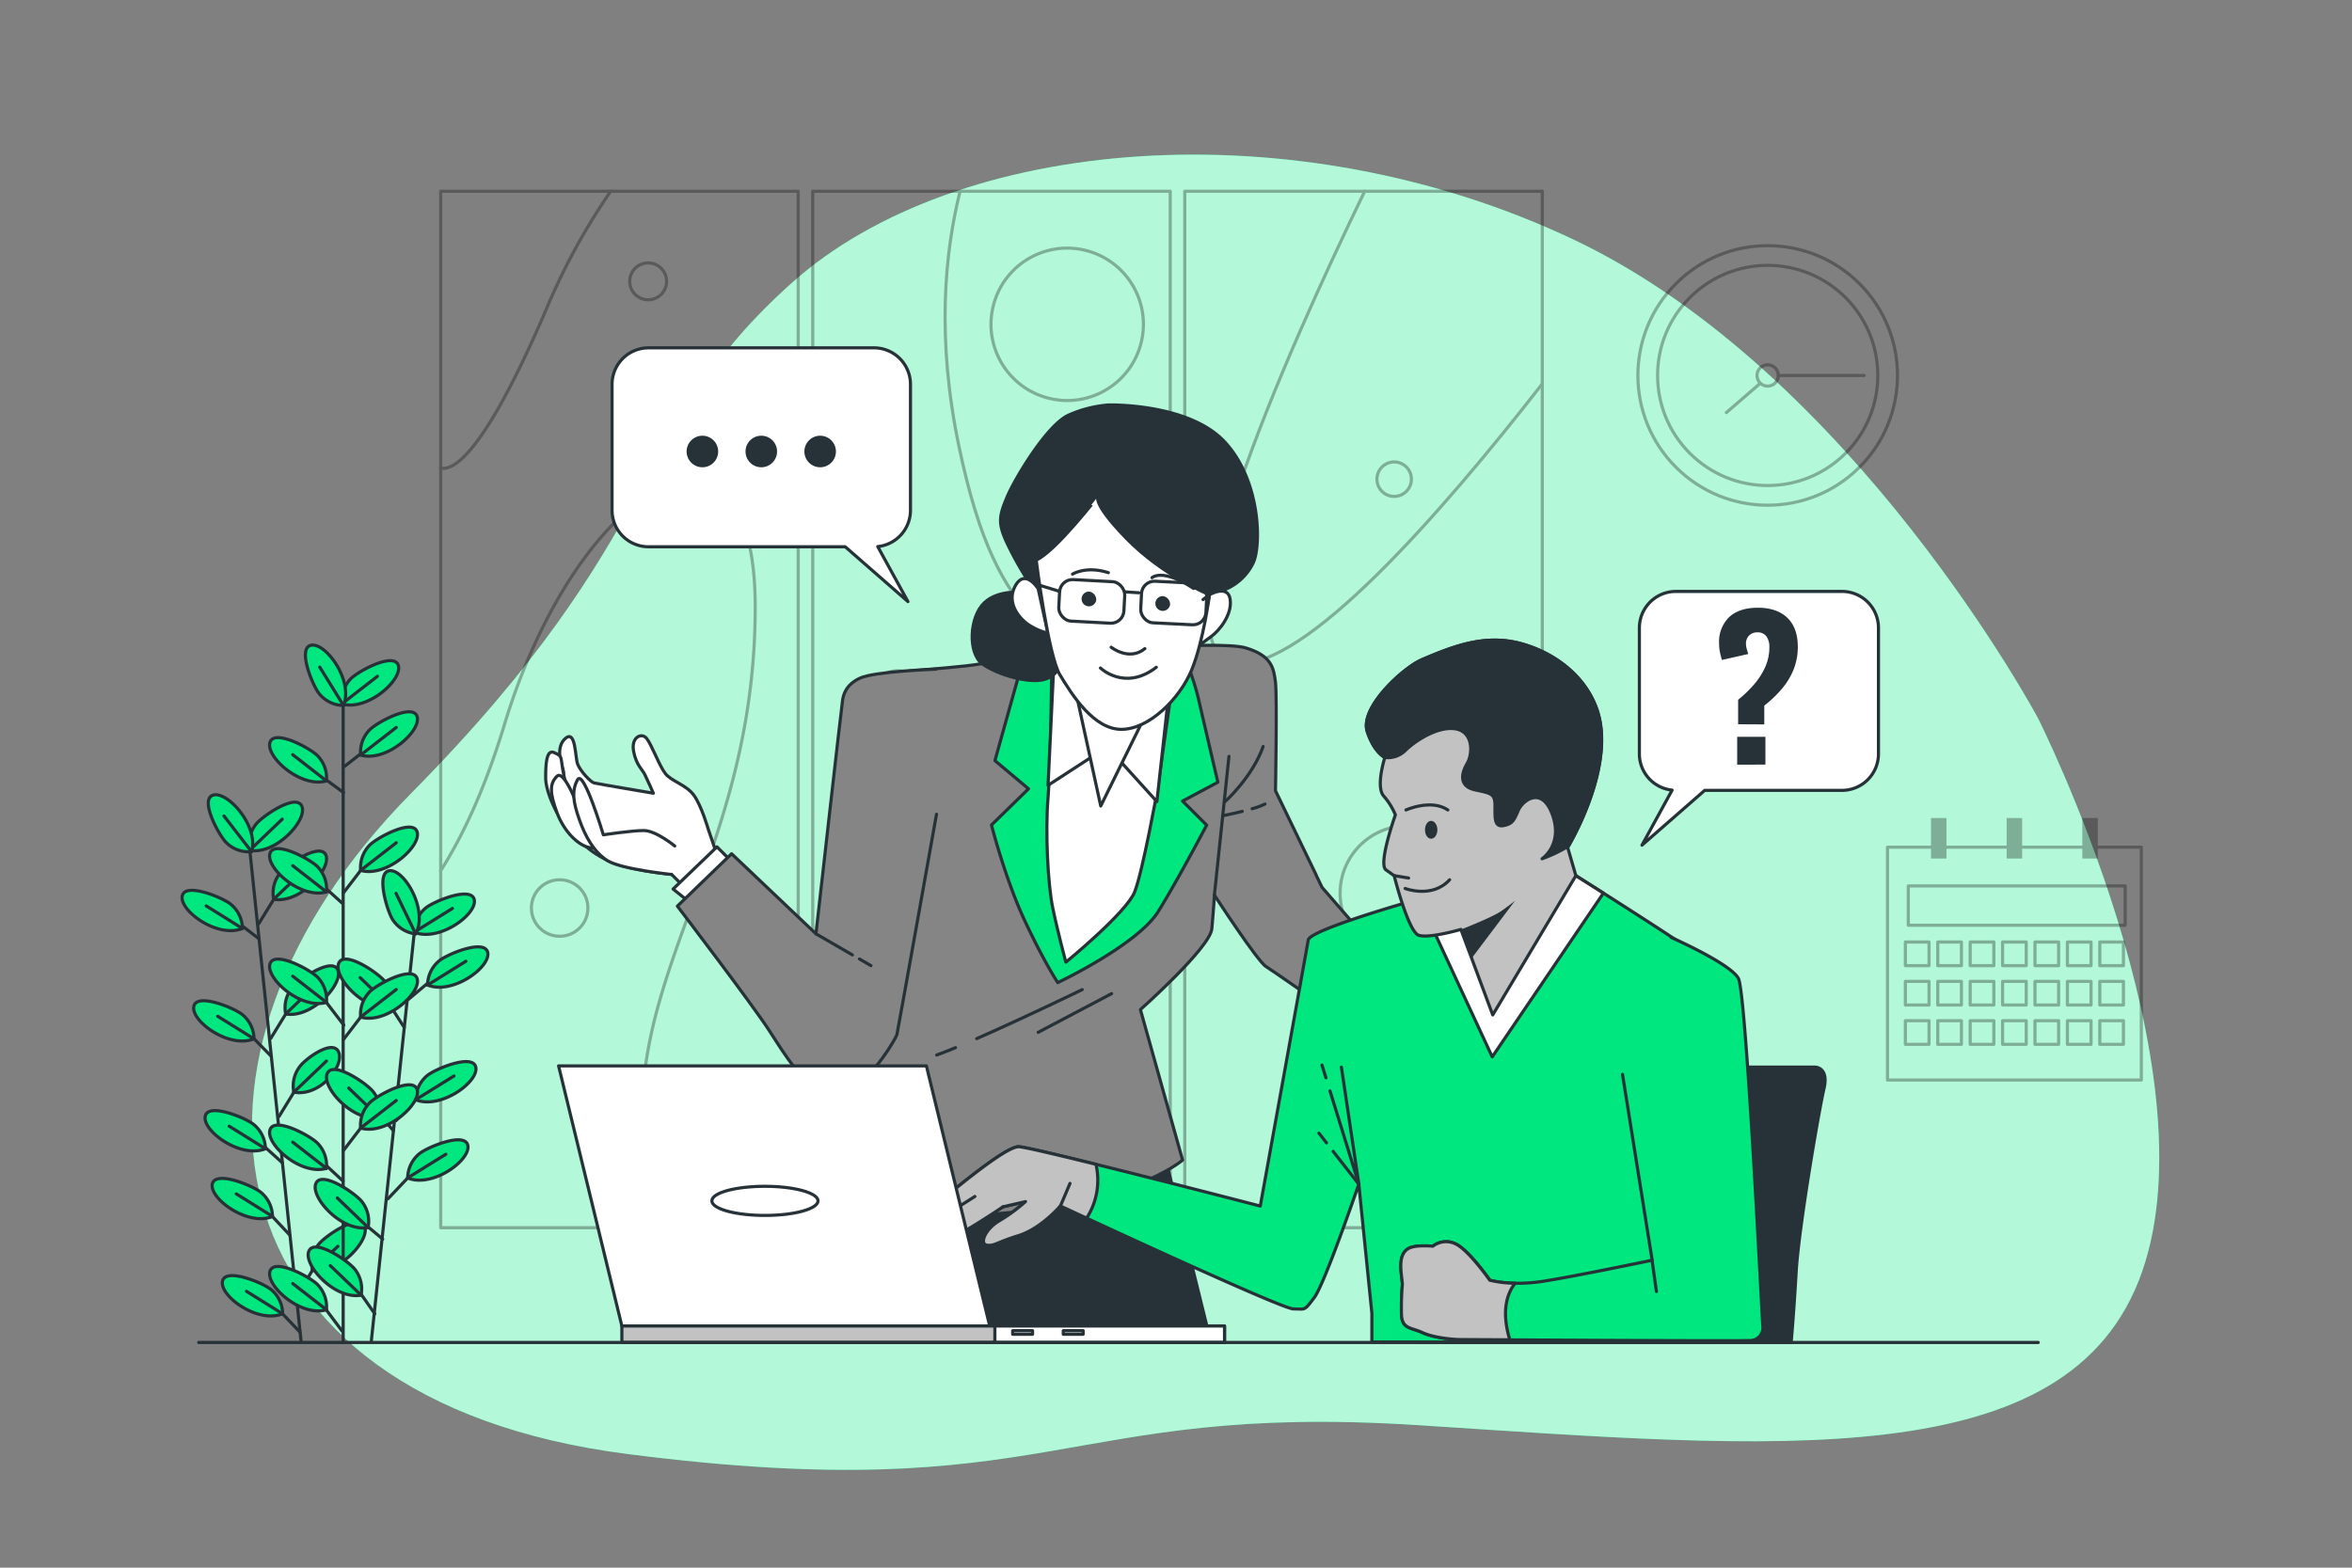 <svg xmlns="http://www.w3.org/2000/svg" viewBox="0 0 750 500"><rect x="0" y="0" width="750" height="500" fill="#808080" stroke="none"/><g id="freepik--background-simple--inject-54"><path d="M649.92,229.15S591,118.75,501.81,76.43,304.93,43.32,252.49,90.23s-38.64,79.12-121.43,162.84-67.16,193.19,69,210.67,138-16.56,252.08-9.2S660,471.1,683,405.78,649.92,229.15,649.92,229.15Z" style="fill:#00E77F"></path><path d="M649.92,229.15S591,118.75,501.81,76.43,304.93,43.32,252.49,90.23s-38.64,79.12-121.43,162.84-67.16,193.19,69,210.67,138-16.56,252.08-9.2S660,471.1,683,405.78,649.92,229.15,649.92,229.15Z" style="fill:#fff;opacity:0.7"></path></g><g id="freepik--Calendar--inject-54"><g style="opacity:0.3"><rect x="601.88" y="270.2" width="80.94" height="74.26" style="fill:none;stroke:#000;stroke-linecap:round;stroke-linejoin:round"></rect><rect x="607.58" y="300.45" width="7.54" height="7.54" style="fill:none;stroke:#000;stroke-linecap:round;stroke-linejoin:round"></rect><rect x="617.91" y="300.45" width="7.54" height="7.54" style="fill:none;stroke:#000;stroke-linecap:round;stroke-linejoin:round"></rect><rect x="628.25" y="300.45" width="7.54" height="7.54" style="fill:none;stroke:#000;stroke-linecap:round;stroke-linejoin:round"></rect><rect x="638.58" y="300.45" width="7.54" height="7.54" style="fill:none;stroke:#000;stroke-linecap:round;stroke-linejoin:round"></rect><rect x="648.91" y="300.45" width="7.54" height="7.54" style="fill:none;stroke:#000;stroke-linecap:round;stroke-linejoin:round"></rect><rect x="659.25" y="300.45" width="7.54" height="7.54" style="fill:none;stroke:#000;stroke-linecap:round;stroke-linejoin:round"></rect><rect x="669.58" y="300.45" width="7.54" height="7.54" style="fill:none;stroke:#000;stroke-linecap:round;stroke-linejoin:round"></rect><rect x="607.58" y="313" width="7.54" height="7.54" style="fill:none;stroke:#000;stroke-linecap:round;stroke-linejoin:round"></rect><rect x="617.91" y="313" width="7.54" height="7.54" style="fill:none;stroke:#000;stroke-linecap:round;stroke-linejoin:round"></rect><rect x="628.25" y="313" width="7.54" height="7.54" style="fill:none;stroke:#000;stroke-linecap:round;stroke-linejoin:round"></rect><rect x="638.58" y="313" width="7.54" height="7.54" style="fill:none;stroke:#000;stroke-linecap:round;stroke-linejoin:round"></rect><rect x="648.91" y="313" width="7.54" height="7.54" style="fill:none;stroke:#000;stroke-linecap:round;stroke-linejoin:round"></rect><rect x="659.25" y="313" width="7.54" height="7.54" style="fill:none;stroke:#000;stroke-linecap:round;stroke-linejoin:round"></rect><rect x="669.58" y="313" width="7.54" height="7.54" style="fill:none;stroke:#000;stroke-linecap:round;stroke-linejoin:round"></rect><rect x="607.58" y="325.54" width="7.54" height="7.54" style="fill:none;stroke:#000;stroke-linecap:round;stroke-linejoin:round"></rect><rect x="617.91" y="325.54" width="7.54" height="7.54" style="fill:none;stroke:#000;stroke-linecap:round;stroke-linejoin:round"></rect><rect x="628.25" y="325.54" width="7.54" height="7.54" style="fill:none;stroke:#000;stroke-linecap:round;stroke-linejoin:round"></rect><rect x="638.58" y="325.54" width="7.54" height="7.54" style="fill:none;stroke:#000;stroke-linecap:round;stroke-linejoin:round"></rect><rect x="648.91" y="325.54" width="7.54" height="7.54" style="fill:none;stroke:#000;stroke-linecap:round;stroke-linejoin:round"></rect><rect x="659.25" y="325.54" width="7.54" height="7.54" style="fill:none;stroke:#000;stroke-linecap:round;stroke-linejoin:round"></rect><rect x="669.58" y="325.54" width="7.54" height="7.54" style="fill:none;stroke:#000;stroke-linecap:round;stroke-linejoin:round"></rect><rect x="615.75" y="260.9" width="4.94" height="12.92"></rect><rect x="639.88" y="260.9" width="4.94" height="12.92"></rect><rect x="664.01" y="260.9" width="4.94" height="12.92"></rect><rect x="608.51" y="282.56" width="69.16" height="12.54" style="fill:none;stroke:#000;stroke-linecap:round;stroke-linejoin:round"></rect></g></g><g id="freepik--Clock--inject-54"><g style="opacity:0.3"><circle cx="563.68" cy="119.75" r="41.39" transform="translate(80.42 433.65) rotate(-45)" style="fill:none;stroke:#000;stroke-linecap:round;stroke-linejoin:round"></circle><circle cx="563.68" cy="119.75" r="35.11" transform="translate(80.42 433.65) rotate(-45)" style="fill:none;stroke:#000;stroke-linecap:round;stroke-linejoin:round"></circle><path d="M567.06,119.75a3.39,3.39,0,1,1-3.38-3.39A3.38,3.38,0,0,1,567.06,119.75Z" style="fill:none;stroke:#000;stroke-linecap:round;stroke-linejoin:round"></path><line x1="561.13" y1="122.4" x2="550.5" y2="131.59" style="fill:none;stroke:#000;stroke-linecap:round;stroke-linejoin:round"></line><line x1="567.06" y1="119.75" x2="594.44" y2="119.75" style="fill:none;stroke:#000;stroke-linecap:round;stroke-linejoin:round"></line></g></g><g id="freepik--Picture--inject-54"><g style="opacity:0.3"><path d="M254.53,391.57h-114V61h114ZM373.16,61h-114V391.57h114ZM491.8,61h-114V391.57H491.8Z" style="fill:none;stroke:#000;stroke-linecap:round;stroke-linejoin:round"></path><path d="M140.49,149.27c4,1,13.81-4.22,33.66-50.53A207.85,207.85,0,0,1,194.73,61" style="fill:none;stroke:#000;stroke-linecap:round;stroke-linejoin:round"></path><path d="M377.76,247.76c6.73,8.52,14.08,18.74,22.14,31.27a506.26,506.26,0,0,1,54.24,112.54" style="fill:none;stroke:#000;stroke-linecap:round;stroke-linejoin:round"></path><path d="M306.15,61c-4.93,19.68-7.55,47.21-.31,81.6,12.91,61.37,30.09,54.59,67.33,99.46" style="fill:none;stroke:#000;stroke-linecap:round;stroke-linejoin:round"></path><path d="M140.48,277.79c7-11,14.1-26,20.34-46.58,23.51-77.6,80-109.74,80-37.62s-35.13,110.08-36.06,159.9a105.12,105.12,0,0,0,5.94,38.08" style="fill:none;stroke:#000;stroke-linecap:round;stroke-linejoin:round"></path><path d="M325.3,391.57c-11.72-53.28-14.52-109.75.92-114.9,16.13-5.37,31.89,68.18,40.2,114.9" style="fill:none;stroke:#000;stroke-linecap:round;stroke-linejoin:round"></path><path d="M435.17,61c-25.62,52.88-67.92,148.31-40.76,150.58,21.64,1.8,64.55-47,97.39-89.16" style="fill:none;stroke:#000;stroke-linecap:round;stroke-linejoin:round"></path><circle cx="340.32" cy="103.44" r="24.3" transform="translate(162.21 411.33) rotate(-76.86)" style="fill:none;stroke:#000;stroke-linecap:round;stroke-linejoin:round"></circle><path d="M450.06,152.82a5.49,5.49,0,1,1-5.49-5.48A5.49,5.49,0,0,1,450.06,152.82Z" style="fill:none;stroke:#000;stroke-linecap:round;stroke-linejoin:round"></path><circle cx="178.46" cy="289.6" r="9.01" style="fill:none;stroke:#000;stroke-linecap:round;stroke-linejoin:round"></circle><circle cx="206.68" cy="89.73" r="5.88" style="fill:none;stroke:#000;stroke-linecap:round;stroke-linejoin:round"></circle><circle cx="286.24" cy="223.37" r="9.41" transform="translate(-63.92 127.38) rotate(-22.64)" style="fill:none;stroke:#000;stroke-linecap:round;stroke-linejoin:round"></circle><circle cx="448.89" cy="284.9" r="21.56" style="fill:none;stroke:#000;stroke-linecap:round;stroke-linejoin:round"></circle></g></g><g id="freepik--speech-bubble-2--inject-54"><path d="M534.4,188.63h52.94A11.64,11.64,0,0,1,599,200.27v40.17a11.64,11.64,0,0,1-11.64,11.64H543.59l-20,17.48L533.2,252a11.63,11.63,0,0,1-10.44-11.57V200.27A11.64,11.64,0,0,1,534.4,188.63Z" style="fill:#fff;stroke:#263238;stroke-linecap:round;stroke-linejoin:round"></path><path d="M554.25,231v-7.82a37.29,37.29,0,0,0,5.07-4.88,22.56,22.56,0,0,0,3.58-5.59,15.34,15.34,0,0,0,1.31-6.26,5.66,5.66,0,0,0-1-3.57,3.39,3.39,0,0,0-2.84-1.19,3.53,3.53,0,0,0-2.62,1,3.58,3.58,0,0,0-1,2.63A6.25,6.25,0,0,0,557,207c.15.49.3,1,.46,1.59l-8.36,1.89a22.1,22.1,0,0,1-.68-2.66,14.67,14.67,0,0,1-.24-2.65,10.92,10.92,0,0,1,3.21-8.34q3.2-3,9.19-3t9.4,3.24q3.3,3.22,3.3,9.22a19.48,19.48,0,0,1-1.28,7.08,22.35,22.35,0,0,1-3.7,6.2,36.84,36.84,0,0,1-5.71,5.47v6Zm-.3,12.89V235h9v8.86Z" style="fill:#263238"></path></g><g id="freepik--speech-bubble-1--inject-54"><path d="M278.7,110.94H206.81a11.64,11.64,0,0,0-11.64,11.64v40.17a11.64,11.64,0,0,0,11.64,11.64h62.71l20,17.48-9.63-17.54a11.65,11.65,0,0,0,10.44-11.58V122.58A11.64,11.64,0,0,0,278.7,110.94Z" style="fill:#fff;stroke:#263238;stroke-linecap:round;stroke-linejoin:round"></path><path d="M228.51,144a4.53,4.53,0,1,0-4.53,4.53A4.53,4.53,0,0,0,228.51,144Z" style="fill:#263238;stroke:#263238;stroke-linecap:round;stroke-linejoin:round"></path><path d="M247.29,144a4.53,4.53,0,1,0-4.53,4.53A4.53,4.53,0,0,0,247.29,144Z" style="fill:#263238;stroke:#263238;stroke-linecap:round;stroke-linejoin:round"></path><path d="M266.06,144a4.53,4.53,0,1,0-4.53,4.53A4.53,4.53,0,0,0,266.06,144Z" style="fill:#263238;stroke:#263238;stroke-linecap:round;stroke-linejoin:round"></path></g><g id="freepik--Plant--inject-54"><line x1="79.77" y1="272.26" x2="96" y2="427.76" style="fill:none;stroke:#263238;stroke-linecap:round;stroke-linejoin:round"></line><line x1="95.67" y1="424.89" x2="87.41" y2="416.2" style="fill:none;stroke:#263238;stroke-linecap:round;stroke-linejoin:round"></line><path d="M90.13,419a10.15,10.15,0,0,0-3.57-7.61c-2.3-2.06-14.43-7.16-15.58-2.89C69.73,413.18,82.14,422.31,90.13,419Z" style="fill:#00E77F;stroke:#263238;stroke-linecap:round;stroke-linejoin:round"></path><line x1="90.13" y1="419.04" x2="78.59" y2="411.85" style="fill:none;stroke:#263238;stroke-linecap:round;stroke-linejoin:round"></line><line x1="90.06" y1="370.88" x2="81.91" y2="363.54" style="fill:none;stroke:#263238;stroke-linecap:round;stroke-linejoin:round"></line><path d="M84.64,366.39a10.19,10.19,0,0,0-3.58-7.62c-2.3-2.06-14.43-7.16-15.58-2.89C64.23,360.53,76.64,369.65,84.64,366.39Z" style="fill:#00E77F;stroke:#263238;stroke-linecap:round;stroke-linejoin:round"></path><line x1="84.64" y1="366.39" x2="73.09" y2="359.19" style="fill:none;stroke:#263238;stroke-linecap:round;stroke-linejoin:round"></line><line x1="92.33" y1="393.83" x2="84.16" y2="385.12" style="fill:none;stroke:#263238;stroke-linecap:round;stroke-linejoin:round"></line><path d="M86.89,388a10.15,10.15,0,0,0-3.57-7.61c-2.31-2.06-14.43-7.16-15.58-2.89C66.48,382.11,78.9,391.23,86.89,388Z" style="fill:#00E77F;stroke:#263238;stroke-linecap:round;stroke-linejoin:round"></path><line x1="86.89" y1="387.96" x2="75.34" y2="380.77" style="fill:none;stroke:#263238;stroke-linecap:round;stroke-linejoin:round"></line><line x1="86.43" y1="336.83" x2="78.25" y2="328.49" style="fill:none;stroke:#263238;stroke-linecap:round;stroke-linejoin:round"></line><path d="M81,331.33a10.15,10.15,0,0,0-3.57-7.61c-2.31-2.06-14.43-7.16-15.59-2.89C60.57,325.48,73,334.6,81,331.33Z" style="fill:#00E77F;stroke:#263238;stroke-linecap:round;stroke-linejoin:round"></path><line x1="80.98" y1="331.33" x2="69.43" y2="324.14" style="fill:none;stroke:#263238;stroke-linecap:round;stroke-linejoin:round"></line><line x1="82.49" y1="299.34" x2="74.58" y2="293.29" style="fill:none;stroke:#263238;stroke-linecap:round;stroke-linejoin:round"></line><path d="M77.3,296.13a10.16,10.16,0,0,0-3.57-7.62c-2.3-2.06-14.43-7.16-15.58-2.89C56.9,290.27,69.31,299.39,77.3,296.13Z" style="fill:#00E77F;stroke:#263238;stroke-linecap:round;stroke-linejoin:round"></path><line x1="77.3" y1="296.13" x2="65.76" y2="288.93" style="fill:none;stroke:#263238;stroke-linecap:round;stroke-linejoin:round"></line><line x1="94.87" y1="412.91" x2="101.7" y2="401.78" style="fill:none;stroke:#263238;stroke-linecap:round;stroke-linejoin:round"></line><path d="M99.62,405.13a10.16,10.16,0,0,1,1.92-8.19c1.83-2.49,12.64-10,14.65-6C118.37,395.18,108.11,406.67,99.62,405.13Z" style="fill:#00E77F;stroke:#263238;stroke-linecap:round;stroke-linejoin:round"></path><line x1="99.62" y1="405.13" x2="107.74" y2="397.51" style="fill:none;stroke:#263238;stroke-linecap:round;stroke-linejoin:round"></line><line x1="88.95" y1="356.13" x2="95.77" y2="345" style="fill:none;stroke:#263238;stroke-linecap:round;stroke-linejoin:round"></line><path d="M93.69,348.34a10.16,10.16,0,0,1,1.92-8.19c1.83-2.48,10.29-8.72,12.3-4.78C110.09,339.66,102.19,349.89,93.69,348.34Z" style="fill:#00E77F;stroke:#263238;stroke-linecap:round;stroke-linejoin:round"></path><line x1="93.69" y1="348.34" x2="104.09" y2="338.41" style="fill:none;stroke:#263238;stroke-linecap:round;stroke-linejoin:round"></line><line x1="86.34" y1="331.18" x2="93.17" y2="320.05" style="fill:none;stroke:#263238;stroke-linecap:round;stroke-linejoin:round"></line><path d="M91.09,323.39A10.16,10.16,0,0,1,93,315.2c1.83-2.49,12.64-10,14.65-6C109.84,313.44,99.58,324.93,91.09,323.39Z" style="fill:#00E77F;stroke:#263238;stroke-linecap:round;stroke-linejoin:round"></path><line x1="91.09" y1="323.39" x2="101.48" y2="313.45" style="fill:none;stroke:#263238;stroke-linecap:round;stroke-linejoin:round"></line><line x1="82.52" y1="294.59" x2="89.35" y2="283.46" style="fill:none;stroke:#263238;stroke-linecap:round;stroke-linejoin:round"></line><path d="M87.27,286.8a10.14,10.14,0,0,1,1.92-8.18c1.83-2.49,12.64-10,14.65-6.05C106,276.86,95.76,288.35,87.27,286.8Z" style="fill:#00E77F;stroke:#263238;stroke-linecap:round;stroke-linejoin:round"></path><line x1="87.27" y1="286.8" x2="97.66" y2="276.87" style="fill:none;stroke:#263238;stroke-linecap:round;stroke-linejoin:round"></line><path d="M79.61,271.2A10.16,10.16,0,0,1,81.53,263c1.83-2.49,12.64-10,14.65-6C98.36,261.26,88.1,272.75,79.61,271.2Z" style="fill:#00E77F;stroke:#263238;stroke-linecap:round;stroke-linejoin:round"></path><line x1="79.61" y1="271.2" x2="90" y2="261.27" style="fill:none;stroke:#263238;stroke-linecap:round;stroke-linejoin:round"></line><path d="M80.21,271.63a10.14,10.14,0,0,1-7.94-2.77c-2.29-2.08-8.61-13.62-4.48-15.2C72.28,251.93,82.63,263.34,80.21,271.63Z" style="fill:#00E77F;stroke:#263238;stroke-linecap:round;stroke-linejoin:round"></path><line x1="80.21" y1="271.63" x2="71.42" y2="260.25" style="fill:none;stroke:#263238;stroke-linecap:round;stroke-linejoin:round"></line><line x1="109.43" y1="221.12" x2="109.43" y2="428.17" style="fill:none;stroke:#263238;stroke-linecap:round;stroke-linejoin:round"></line><line x1="132" y1="298.39" x2="118.43" y2="427.52" style="fill:none;stroke:#263238;stroke-linecap:round;stroke-linejoin:round"></line><line x1="122.03" y1="395.19" x2="115.27" y2="389.55" style="fill:none;stroke:#263238;stroke-linecap:round;stroke-linejoin:round"></line><path d="M117.38,391.5a10.19,10.19,0,0,0-1.93-8.19c-1.83-2.48-12.65-10-14.65-6C98.62,381.57,108.88,393.05,117.38,391.5Z" style="fill:#00E77F;stroke:#263238;stroke-linecap:round;stroke-linejoin:round"></path><line x1="117.38" y1="391.5" x2="107.56" y2="382.08" style="fill:none;stroke:#263238;stroke-linecap:round;stroke-linejoin:round"></line><line x1="119.51" y1="419.04" x2="113.05" y2="409.74" style="fill:none;stroke:#263238;stroke-linecap:round;stroke-linejoin:round"></line><path d="M115.14,413.08a10.19,10.19,0,0,0-1.93-8.19c-1.83-2.48-12.65-10-14.65-6C96.38,403.15,106.64,414.63,115.14,413.08Z" style="fill:#00E77F;stroke:#263238;stroke-linecap:round;stroke-linejoin:round"></path><line x1="115.14" y1="413.08" x2="105.32" y2="403.66" style="fill:none;stroke:#263238;stroke-linecap:round;stroke-linejoin:round"></line><line x1="125.45" y1="360.62" x2="118.93" y2="353.1" style="fill:none;stroke:#263238;stroke-linecap:round;stroke-linejoin:round"></line><path d="M121,356.45a10.19,10.19,0,0,0-1.93-8.19c-1.83-2.49-12.65-10-14.66-6C102.25,346.51,112.52,358,121,356.45Z" style="fill:#00E77F;stroke:#263238;stroke-linecap:round;stroke-linejoin:round"></path><line x1="121.02" y1="356.45" x2="111.2" y2="347.03" style="fill:none;stroke:#263238;stroke-linecap:round;stroke-linejoin:round"></line><line x1="128.88" y1="327.67" x2="122.59" y2="317.9" style="fill:none;stroke:#263238;stroke-linecap:round;stroke-linejoin:round"></line><path d="M124.67,321.24a10.19,10.19,0,0,0-1.93-8.19c-1.83-2.49-12.65-10-14.65-6C105.91,311.3,116.17,322.79,124.67,321.24Z" style="fill:#00E77F;stroke:#263238;stroke-linecap:round;stroke-linejoin:round"></path><line x1="124.67" y1="321.24" x2="114.85" y2="311.82" style="fill:none;stroke:#263238;stroke-linecap:round;stroke-linejoin:round"></line><line x1="123.71" y1="382.35" x2="132.68" y2="372.87" style="fill:none;stroke:#263238;stroke-linecap:round;stroke-linejoin:round"></line><path d="M130,375.71a10.16,10.16,0,0,1,3.57-7.62c2.3-2.06,14.43-7.17,15.58-2.9C150.35,369.84,138,379,130,375.71Z" style="fill:#00E77F;stroke:#263238;stroke-linecap:round;stroke-linejoin:round"></path><line x1="129.95" y1="375.71" x2="142.17" y2="368.13" style="fill:none;stroke:#263238;stroke-linecap:round;stroke-linejoin:round"></line><line x1="126.3" y1="357.4" x2="135.27" y2="347.91" style="fill:none;stroke:#263238;stroke-linecap:round;stroke-linejoin:round"></line><path d="M132.54,350.75a10.15,10.15,0,0,1,3.57-7.61c2.3-2.06,14.43-7.17,15.58-2.9C152.94,344.88,140.54,354,132.54,350.75Z" style="fill:#00E77F;stroke:#263238;stroke-linecap:round;stroke-linejoin:round"></path><line x1="132.54" y1="350.75" x2="144.76" y2="343.17" style="fill:none;stroke:#263238;stroke-linecap:round;stroke-linejoin:round"></line><line x1="129.99" y1="318.94" x2="139.06" y2="311.32" style="fill:none;stroke:#263238;stroke-linecap:round;stroke-linejoin:round"></line><path d="M136.34,314.17a10.16,10.16,0,0,1,3.57-7.62c2.3-2.06,14.42-7.17,15.58-2.9C156.74,308.3,144.33,317.43,136.34,314.17Z" style="fill:#00E77F;stroke:#263238;stroke-linecap:round;stroke-linejoin:round"></path><line x1="136.34" y1="314.17" x2="148.56" y2="306.58" style="fill:#00E77F;stroke:#263238;stroke-linecap:round;stroke-linejoin:round"></line><path d="M132.05,297.32a10.17,10.17,0,0,1,3.57-7.62c2.3-2.06,14.43-7.16,15.58-2.89C152.45,291.45,140.05,300.58,132.05,297.32Z" style="fill:#00E77F;stroke:#263238;stroke-linecap:round;stroke-linejoin:round"></path><line x1="132.05" y1="297.32" x2="144.27" y2="289.74" style="fill:none;stroke:#263238;stroke-linecap:round;stroke-linejoin:round"></line><path d="M132.55,297.86a10.18,10.18,0,0,1-7.2-4.34c-1.8-2.51-5.61-15.1-1.24-15.8C128.86,277,136.63,290.25,132.55,297.86Z" style="fill:#00E77F;stroke:#263238;stroke-linecap:round;stroke-linejoin:round"></path><line x1="132.55" y1="297.86" x2="126.29" y2="284.92" style="fill:none;stroke:#263238;stroke-linecap:round;stroke-linejoin:round"></line><line x1="109.11" y1="424.55" x2="101.68" y2="414.63" style="fill:none;stroke:#263238;stroke-linecap:round;stroke-linejoin:round"></line><path d="M104.1,417.74a10.18,10.18,0,0,0-2.76-7.95c-2.08-2.28-13.61-8.62-15.2-4.49C84.41,409.79,95.81,420.16,104.1,417.74Z" style="fill:#00E77F;stroke:#263238;stroke-linecap:round;stroke-linejoin:round"></path><line x1="104.1" y1="417.74" x2="93.36" y2="409.38" style="fill:none;stroke:#263238;stroke-linecap:round;stroke-linejoin:round"></line><line x1="109.37" y1="376.69" x2="101.68" y2="369.54" style="fill:none;stroke:#263238;stroke-linecap:round;stroke-linejoin:round"></line><path d="M104.1,372.64a10.17,10.17,0,0,0-2.76-7.94c-2.08-2.29-13.61-8.62-15.2-4.49C84.41,364.7,95.81,375.06,104.1,372.64Z" style="fill:#00E77F;stroke:#263238;stroke-linecap:round;stroke-linejoin:round"></path><line x1="104.1" y1="372.64" x2="93.36" y2="364.29" style="fill:none;stroke:#263238;stroke-linecap:round;stroke-linejoin:round"></line><line x1="109.63" y1="326.96" x2="101.68" y2="316.59" style="fill:none;stroke:#263238;stroke-linecap:round;stroke-linejoin:round"></line><path d="M104.1,319.7a10.17,10.17,0,0,0-2.76-7.94c-2.08-2.29-13.61-8.62-15.2-4.49C84.41,311.76,95.81,322.12,104.1,319.7Z" style="fill:#00E77F;stroke:#263238;stroke-linecap:round;stroke-linejoin:round"></path><line x1="104.1" y1="319.7" x2="93.36" y2="311.35" style="fill:none;stroke:#263238;stroke-linecap:round;stroke-linejoin:round"></line><line x1="109.11" y1="288.04" x2="101.68" y2="281.35" style="fill:none;stroke:#263238;stroke-linecap:round;stroke-linejoin:round"></line><path d="M104.1,284.46a10.16,10.16,0,0,0-2.76-7.94c-2.08-2.29-13.61-8.62-15.2-4.49C84.41,276.52,95.81,286.88,104.1,284.46Z" style="fill:#00E77F;stroke:#263238;stroke-linecap:round;stroke-linejoin:round"></path><line x1="104.1" y1="284.46" x2="93.36" y2="276.11" style="fill:none;stroke:#263238;stroke-linecap:round;stroke-linejoin:round"></line><line x1="109.54" y1="252.78" x2="101.83" y2="247.14" style="fill:none;stroke:#263238;stroke-linecap:round;stroke-linejoin:round"></line><path d="M104.1,249.06a10.17,10.17,0,0,0-2.76-7.94c-2.08-2.29-13.61-8.62-15.2-4.49C84.41,241.12,95.81,251.48,104.1,249.06Z" style="fill:#00E77F;stroke:#263238;stroke-linecap:round;stroke-linejoin:round"></path><line x1="104.1" y1="249.06" x2="93.36" y2="240.71" style="fill:none;stroke:#263238;stroke-linecap:round;stroke-linejoin:round"></line><line x1="109.45" y1="367.04" x2="117.39" y2="356.68" style="fill:none;stroke:#263238;stroke-linecap:round;stroke-linejoin:round"></line><path d="M115,359.79a10.16,10.16,0,0,1,2.76-7.94c2.08-2.29,13.61-8.62,15.2-4.5C134.66,351.85,123.27,362.21,115,359.79Z" style="fill:#00E77F;stroke:#263238;stroke-linecap:round;stroke-linejoin:round"></path><line x1="114.98" y1="359.79" x2="126.35" y2="350.99" style="fill:none;stroke:#263238;stroke-linecap:round;stroke-linejoin:round"></line><line x1="109.45" y1="331.65" x2="117.39" y2="321.28" style="fill:none;stroke:#263238;stroke-linecap:round;stroke-linejoin:round"></line><path d="M115,324.39a10.17,10.17,0,0,1,2.76-7.94c2.08-2.29,13.61-8.62,15.2-4.49C134.66,316.45,123.27,326.81,115,324.39Z" style="fill:#00E77F;stroke:#263238;stroke-linecap:round;stroke-linejoin:round"></path><line x1="114.98" y1="324.39" x2="126.35" y2="315.59" style="fill:none;stroke:#263238;stroke-linecap:round;stroke-linejoin:round"></line><line x1="109.45" y1="284.86" x2="117.39" y2="274.5" style="fill:none;stroke:#263238;stroke-linecap:round;stroke-linejoin:round"></line><path d="M115,277.61a10.18,10.18,0,0,1,2.76-7.95c2.08-2.28,13.61-8.62,15.2-4.49C134.66,269.66,123.27,280,115,277.61Z" style="fill:#00E77F;stroke:#263238;stroke-linecap:round;stroke-linejoin:round"></path><line x1="114.98" y1="277.61" x2="126.35" y2="268.8" style="fill:none;stroke:#263238;stroke-linecap:round;stroke-linejoin:round"></line><line x1="109.79" y1="244.48" x2="117.58" y2="238.41" style="fill:none;stroke:#263238;stroke-linecap:round;stroke-linejoin:round"></line><path d="M115,240.82a10.17,10.17,0,0,1,2.76-7.94c2.08-2.29,13.61-8.62,15.2-4.49C134.66,232.88,123.27,243.24,115,240.82Z" style="fill:#00E77F;stroke:#263238;stroke-linecap:round;stroke-linejoin:round"></path><line x1="114.98" y1="240.82" x2="126.35" y2="232.02" style="fill:none;stroke:#263238;stroke-linecap:round;stroke-linejoin:round"></line><path d="M109,224.51a10.15,10.15,0,0,1,2.77-7.94c2.08-2.29,13.61-8.62,15.2-4.49C128.66,216.57,117.26,226.93,109,224.51Z" style="fill:#00E77F;stroke:#263238;stroke-linecap:round;stroke-linejoin:round"></path><line x1="108.97" y1="224.51" x2="120.35" y2="215.71" style="fill:none;stroke:#263238;stroke-linecap:round;stroke-linejoin:round"></line><path d="M109.53,225a10.18,10.18,0,0,1-7.61-3.58c-2.06-2.31-7.14-14.44-2.87-15.59C103.69,204.59,112.8,217,109.53,225Z" style="fill:#00E77F;stroke:#263238;stroke-linecap:round;stroke-linejoin:round"></path><line x1="109.53" y1="225" x2="101.97" y2="212.77" style="fill:none;stroke:#263238;stroke-linecap:round;stroke-linejoin:round"></line></g><g id="freepik--Character1--inject-54"><path d="M386.14,428.17l-15.49-62.73L251,366.29c-6.25,10.53-19.6,46.19-25.36,61.88Z" style="fill:#263238;stroke:#263238;stroke-linecap:round;stroke-linejoin:round"></path><path d="M463.21,334.26l9.16,1.57s18.84-1.31,20.41-1.31,12.83,9.16,12.83,9.16l-19.11-.26s-13.6,3.92-18.31,3.92-10.47-5.49-10.47-5.49Z" style="fill:#fff;stroke:#263238;stroke-linecap:round;stroke-linejoin:round"></path><path d="M466.88,340.28s17,.52,18.84.26,5.76-2.62,5.76-.26-2.62,1.57-5,3.14a24.11,24.11,0,0,1-4.44,2.35s-3.67,1.05-6.81,1.57-3.92.26-7.06,0a11,11,0,0,1-5.24-1.83" style="fill:#fff;stroke:#263238;stroke-linecap:round;stroke-linejoin:round"></path><path d="M419.72,279.11l-13-26.92s.55-30.19,0-34.58-1.09-8.51-9.6-11-58.74,1.64-58.74,1.64-13.38,1.32-25.22,3.41-38,2.24-39.34,6.36-7.5,98-7.5,98l-24.56,55.26s23,18.94,70.81,16.19S377.1,370,377.1,370l-13.45-48s22.23-19.76,22.78-25.8.82-10.71.82-10.71,13.73,21.14,16.47,22.79,54.5,37.92,54.5,37.92l7.14-12.63-43.79-50.55-1.85-3.82" style="fill:#858585;stroke:#263238;stroke-linecap:round;stroke-linejoin:round"></path><line x1="387.25" y1="285.4" x2="391.89" y2="241.24" style="fill:none;stroke:#263238;stroke-linecap:round;stroke-linejoin:round"></line><path d="M390.74,255.58s8.61-7.74,12.05-17.49" style="fill:none;stroke:#263238;stroke-linecap:round;stroke-linejoin:round"></path><path d="M399.28,257.94a23.39,23.39,0,0,0,4.08-1.5" style="fill:none;stroke:#263238;stroke-linecap:round;stroke-linejoin:round"></path><path d="M389.88,260.17s3-.58,6.25-1.39" style="fill:none;stroke:#263238;stroke-linecap:round;stroke-linejoin:round"></path><path d="M327.14,207.18l-9.88,35.41,10.71,9-11.81,11.53s4.39,17.29,10.71,30.74S337.3,313.4,337.3,313.4s25.53-12.08,32.11-22.78,15.37-27.45,15.37-27.45l-7.68-7.68,11.25-6s-3.7-15.84-6-25.8a73.12,73.12,0,0,0-6-16.75Z" style="fill:#00E77F;stroke:#263238;stroke-linecap:round;stroke-linejoin:round"></path><path d="M335.38,211.76s-.24,31.62-1.18,42.72,0,27.61,1.42,34.69,4.25,17.71,4.25,17.71,19.35-15.82,21.95-22.43,7.31-32.8,7.31-32.8l4.25-30.22Z" style="fill:#fff;stroke:#263238;stroke-linecap:round;stroke-linejoin:round"></path><polygon points="336.32 206.09 334.2 250.47 353.08 238.19 368.9 255.66 372.91 219.31 336.32 206.09" style="fill:#fff;stroke:#263238;stroke-linecap:round;stroke-linejoin:round"></polygon><path d="M343.17,221.2,351,257.07l14.4-29.26S348.34,227.13,343.17,221.2Z" style="fill:#fff;stroke:#263238;stroke-linecap:round;stroke-linejoin:round"></path><path d="M327.35,184.48a104.58,104.58,0,0,1-6.62-12.12c-2.52-5.71-2.06-8,.45-13.94s12.8-23.08,19.66-26.06a39,39,0,0,1,12.57-3.2s25.37-.68,37,11.66,11.88,33.37,9.14,38.86a17.34,17.34,0,0,1-9.83,8.68c-2.28.69-4.09,1.33-4.09,1.33s-2.76,0-4.59,0-11.43-5.48-19.89-12.57a138.58,138.58,0,0,1-11.2-10s-9.83,7.08-13.25,10.28-4.35,5.26-4.35,5.26l-1.33,5.15Z" style="fill:#263238;stroke:#263238;stroke-linecap:round;stroke-linejoin:round"></path><path d="M327.13,189.05s-8.46-1.37-13.26,3.2-5.26,16-.69,19.43,15,6.47,19.89,5,6.4-6.18,6.4-11-4.8-14.4-5.72-16.22S327.13,189.05,327.13,189.05Z" style="fill:#263238;stroke:#263238;stroke-linecap:round;stroke-linejoin:round"></path><path d="M331.05,187.8s-4.1-6.63-7.26-1,1.58,11.05,5,12.94a19.25,19.25,0,0,0,5.37,2.21Z" style="fill:#fff;stroke:#263238;stroke-linecap:round;stroke-linejoin:round"></path><path d="M385.66,189.69s6-3.47,6.63,1.58-3.79,10.1-6,11.68-3.79,2.84-3.79,2.84Z" style="fill:#fff;stroke:#263238;stroke-linecap:round;stroke-linejoin:round"></path><path d="M330.42,178.64S334.21,209,338,215.26s10.74,17.36,19.58,17.36,18.62-9.78,22.41-18.94,5.68-24,5.68-24-14.84-6-26.52-18-8.83-13.58-8.83-13.58S336.73,175.8,330.42,178.64Z" style="fill:#fff;stroke:#263238;stroke-linecap:round;stroke-linejoin:round"></path><path d="M354.32,206.42s5.72,4.57,10.75.46" style="fill:none;stroke:#263238;stroke-linecap:round;stroke-linejoin:round"></path><path d="M350.9,213.05s7.77,7.54,17.82-.23" style="fill:none;stroke:#263238;stroke-linecap:round;stroke-linejoin:round"></path><path d="M349.55,191.49a2.35,2.35,0,1,1-2.31-2.81A2.6,2.6,0,0,1,349.55,191.49Z" style="fill:#263238"></path><path d="M373.1,192.93a2.36,2.36,0,1,1-2.32-2.81A2.61,2.61,0,0,1,373.1,192.93Z" style="fill:#263238"></path><path d="M342,183.11s4.34-2.75,11.43-.46" style="fill:none;stroke:#263238;stroke-linecap:round;stroke-linejoin:round"></path><path d="M367.35,184.25s3.2-3.2,13.26,3.43" style="fill:none;stroke:#263238;stroke-linecap:round;stroke-linejoin:round"></path><rect x="337.74" y="185.18" width="20.8" height="13.26" rx="4.13" transform="translate(10.73 -18.31) rotate(3.06)" style="fill:none;stroke:#263238;stroke-linecap:round;stroke-linejoin:round"></rect><rect x="362.69" y="186.68" width="20.8" height="13.26" rx="4.13" transform="matrix(1, 0.05, -0.05, 1, 10.85, -19.64)" style="fill:none;stroke:#263238;stroke-linecap:round;stroke-linejoin:round"></rect><line x1="358.63" y1="188.76" x2="363.17" y2="189.06" style="fill:none;stroke:#263238;stroke-linecap:round;stroke-linejoin:round"></line><line x1="337.9" y1="188.62" x2="330.77" y2="186.44" style="fill:none;stroke:#263238;stroke-linecap:round;stroke-linejoin:round"></line><line x1="383.61" y1="191.23" x2="385.66" y2="189.69" style="fill:none;stroke:#263238;stroke-linecap:round;stroke-linejoin:round"></line><path d="M228.62,272.57l-2.74-8s-2.2-7.68-4.67-11-7.13-4.39-9.06-6.86-4.39-9.33-6-11.25-4.94-.28-4.12,4.11,2.74,5.77,3.57,7.42,2.74,6,2.74,6-17.84-3-18.94-3.29-4.39-3.84-5.21-6-.55-11-3.85-8.23-1.37,8.51-.82,9.88,0,11,1.37,15.92,6,9.88,12.9,13.17,20.32,4.4,20.32,4.4l5.21,5.21Z" style="fill:#fff;stroke:#263238;stroke-linecap:round;stroke-linejoin:round"></path><path d="M177.57,259.12S174,252.7,174,248s.32-9.08,2.76-7.94,2,1,2.69,5.35a44.54,44.54,0,0,0,2.82,9.73c.33.49,2.92,7,.65,7.14S177.57,259.12,177.57,259.12Z" style="fill:#fff;stroke:#263238;stroke-linecap:round;stroke-linejoin:round"></path><path d="M185,259.12s-4.94-14-7.41-11.53-2.2,5.49,0,11.53,6.86,10.71,10.7,11.26l3.85.55Z" style="fill:#fff;stroke:#263238;stroke-linecap:round;stroke-linejoin:round"></path><path d="M215.17,269.83s-6-4.94-9.88-4.94-12.9,1.37-12.9,1.37-6.31-21.14-8.23-17.57-1.38,7.14.55,12.63,4.66,10.43,9,13.17,20.32,4.4,20.32,4.4" style="fill:#fff;stroke:#263238;stroke-linecap:round;stroke-linejoin:round"></path><polygon points="234.94 276.42 228.62 270.1 214.63 283.55 221.49 289.04 234.94 276.42" style="fill:#fff;stroke:#263238;stroke-linecap:round;stroke-linejoin:round"></polygon><path d="M298.44,213.43s-19.59.68-24.25,2.87-5.22,5.49-5.49,6.87-8.51,74.66-8.51,74.66l-26.9-25.53L216,289s23.88,31.29,29.37,39.8,10.43,16.47,15.09,17.29,6.32,1.1,12.08-.54S285.72,331.08,286,330s12.63-70.31,12.63-70.31" style="fill:#858585;stroke:#263238;stroke-linecap:round;stroke-linejoin:round"></path><line x1="274.06" y1="305.86" x2="277.72" y2="307.98" style="fill:none;stroke:#263238;stroke-linecap:round;stroke-linejoin:round"></line><line x1="260.19" y1="297.83" x2="271.81" y2="304.56" style="fill:none;stroke:#263238;stroke-linecap:round;stroke-linejoin:round"></line><path d="M304.69,334.14c-2.21.92-4.25,1.72-6,2.35" style="fill:none;stroke:#263238;stroke-linecap:round;stroke-linejoin:round"></path><path d="M345.1,315.63s-18.54,9-33.65,15.63" style="fill:none;stroke:#263238;stroke-linecap:round;stroke-linejoin:round"></path><line x1="354.47" y1="316.91" x2="331.05" y2="329.25" style="fill:none;stroke:#263238;stroke-linecap:round;stroke-linejoin:round"></line></g><g id="freepik--character-2--inject-54"><path d="M548.19,340.35h30.62s4.43,0,2.82,6.85-8.06,44.31-8.87,58.41-1.61,22.56-1.61,22.56H452.34l14.33-82.61a6.75,6.75,0,0,1,6.67-5.59Z" style="fill:#263238;stroke:#263238;stroke-linecap:round;stroke-linejoin:round"></path><path d="M452.51,286.71s-34.78,9.74-35.34,13.08-15.3,84.87-15.3,84.87S329,365.74,324.79,365.74s-20.32,13.63-22.54,15.3-5.29,3.07-5.57,6.4-3.06,8.63,0,11.13,5,4.74,6.12,3.34-.27-6.12-.55-7,17.53-10,17.53-10l7.23-1.67a54,54,0,0,1-8.35,6.12c-4.73,2.78-6.39,7.52-3.89,7.79s2.78-.83,10-3.06,13.35-9.46,13.35-9.46,70.4,32.84,74.3,32.84,3.34.83,6.68-3.62,14.19-36.17,14.19-36.17l4.17,41.18v9.19H546.84s-.56-118.55-1.11-120.22-43.26-28.58-43.26-28.58Z" style="fill:#00E77F;stroke:#263238;stroke-linecap:round;stroke-linejoin:round"></path><line x1="422.99" y1="364.5" x2="420.58" y2="361.41" style="fill:none;stroke:#263238;stroke-linecap:round;stroke-linejoin:round"></line><line x1="433.31" y1="377.71" x2="425.11" y2="367.22" style="fill:none;stroke:#263238;stroke-linecap:round;stroke-linejoin:round"></line><line x1="422.81" y1="343.74" x2="421.55" y2="339.69" style="fill:none;stroke:#263238;stroke-linecap:round;stroke-linejoin:round"></line><polyline points="427.74 340.35 433.31 377.7 424.11 347.96" style="fill:none;stroke:#263238;stroke-linecap:round;stroke-linejoin:round"></polyline><path d="M511.28,284.87l-8.81-5.59-50,7.43,23.37,50.37Z" style="fill:#fff;stroke:#263238;stroke-linecap:round;stroke-linejoin:round"></path><path d="M450,212.36c-6.65,4.58-16.13,14.6-14,21,2.24,6.72,5.6,8.21,5.6,8.21s-3,9.33-.37,12.32a21.84,21.84,0,0,1,3.73,6s-5.6,15.68-3,17.55l2.61,1.86s4.48,17.92,7.84,19,13.44-1.87,13.44-1.87L476,323.7l26.51-44.42-2.62-9s15.68-25.75,9.34-44c-3.65-10.51-13.11-17.77-23.55-20.82-11.53-3.36-21.49.34-32.21,4.93A20.69,20.69,0,0,0,450,212.36Z" style="fill:#c2c2c2;stroke:#263238;stroke-linecap:round;stroke-linejoin:round"></path><path d="M509.19,226.28c-3.65-10.51-13.11-17.77-23.55-20.82-11.53-3.36-21.49.34-32.21,4.93a20.69,20.69,0,0,0-3.41,2c-6.65,4.58-16.13,14.6-14,21,2.24,6.72,5.6,8.21,5.6,8.21a7.93,7.93,0,0,0,6.44-2.17c2.78-2.78,10-7.79,15.86-7s5.84,7.79,3.89,11.13-2.5,7.24,2.51,8.35,6.4,1.11,6.4,5-.28,7,2.78,6.4,3.34-1.95,4.73-5,7.51-7.79,10.85,1.67-3.34,13.91-3.34,13.91a46.29,46.29,0,0,0,8.37-4C502.1,266.47,515.05,243.19,509.19,226.28Z" style="fill:#263238;stroke:#263238;stroke-linecap:round;stroke-linejoin:round"></path><path d="M448.33,258.33s8.07-3.62,13.36,0" style="fill:none;stroke:#263238;stroke-linecap:round;stroke-linejoin:round"></path><path d="M448.06,283.37s8.62,3.34,14.19-2.78" style="fill:none;stroke:#263238;stroke-linecap:round;stroke-linejoin:round"></path><line x1="444.61" y1="279.28" x2="449.17" y2="280.04" style="fill:none;stroke:#263238;stroke-linecap:round;stroke-linejoin:round"></line><path d="M458.35,264.65c0,1.57-.87,2.85-2,2.85s-1.95-1.28-1.95-2.85.87-2.84,1.95-2.84S458.35,263.08,458.35,264.65Z" style="fill:#263238"></path><path d="M465.89,296.45s10-3.89,12.78-5.84,4.45-3.34,4.45-3.34l-13.64,18.09Z" style="fill:#263238"></path><path d="M349.47,371.35c-12.74-3.15-23.18-5.61-24.68-5.61-4.18,0-20.32,13.63-22.54,15.3s-5.29,3.07-5.57,6.4-3.06,8.63,0,11.13,5,4.74,6.12,3.34-.27-6.12-.55-7,17.53-10,17.53-10l7.23-1.67a54,54,0,0,1-8.35,6.12c-4.73,2.78-6.39,7.52-3.89,7.79s2.78-.83,10-3.06,13.35-9.46,13.35-9.46,3.25,1.52,8.38,3.89A22.32,22.32,0,0,0,349.47,371.35Z" style="fill:#c2c2c2;stroke:#263238;stroke-linecap:round;stroke-linejoin:round"></path><line x1="338.14" y1="384.66" x2="341.2" y2="377.43" style="fill:#fff;stroke:#263238;stroke-linecap:round;stroke-linejoin:round"></line><path d="M310.87,381.6s-13.63,8.63-16.14,10.3-11.13,3.61-10.29,5.28,2.78,2.51,6.68,1.39a100.1,100.1,0,0,0,13.08-4.17c4.45-1.95,15.58-9.46,15.58-9.46" style="fill:#c2c2c2;stroke:#263238;stroke-linecap:round;stroke-linejoin:round"></path><path d="M532.93,299s18.92,8.35,21.42,13.08,7.52,108,7.79,111a4.1,4.1,0,0,1-3.61,4.45c-1.39.28-90.16-.27-92.66-.27s-8.63-.56-12.25-2.23-6.4-1.11-6.68-5.57a86.13,86.13,0,0,1,.28-9.73c0-1.67-1.11-6.4,0-9.19s3.34-2.78,4.45-3.06a32.53,32.53,0,0,1,5.29,0,6.81,6.81,0,0,1,7-.83c4.17,1.67,11.13,11.68,11.13,11.68s6.68,1.95,17.25.28,34.5-6.68,34.5-6.68l-9.46-59.27" style="fill:#00E77F;stroke:#263238;stroke-linecap:round;stroke-linejoin:round"></path><line x1="526.8" y1="401.91" x2="528.2" y2="411.93" style="fill:none;stroke:#263238;stroke-linecap:round;stroke-linejoin:round"></line><path d="M481.44,427.32c-2.92-9.67-.59-15.2,1.72-18.06a33.78,33.78,0,0,1-8.11-.95s-7-10-11.13-11.68a6.81,6.81,0,0,0-7,.83,32.53,32.53,0,0,0-5.29,0c-1.11.28-3.34.28-4.45,3.06s0,7.52,0,9.19a86.13,86.13,0,0,0-.28,9.73c.28,4.46,3.06,3.9,6.68,5.57s9.74,2.23,12.25,2.23Z" style="fill:#c2c2c2;stroke:#263238;stroke-linecap:round;stroke-linejoin:round"></path></g><g id="freepik--Device--inject-54"><polygon points="315.6 422.91 198.3 422.91 178.12 339.95 295.41 339.95 315.6 422.91" style="fill:#fff;stroke:#263238;stroke-linecap:round;stroke-linejoin:round"></polygon><path d="M260.85,383c0,2.57-7.58,4.65-16.92,4.65S227,385.59,227,383s7.57-4.64,16.92-4.64S260.85,380.46,260.85,383Z" style="fill:#fff;stroke:#263238;stroke-linecap:round;stroke-linejoin:round"></path><rect x="198.3" y="422.91" width="192.17" height="5.26" style="fill:#c2c2c2;stroke:#263238;stroke-linecap:round;stroke-linejoin:round"></rect><rect x="317.24" y="422.91" width="73.23" height="5.26" style="fill:#fff;stroke:#263238;stroke-linecap:round;stroke-linejoin:round"></rect><rect x="322.92" y="424.41" width="6.34" height="1.15" style="fill:#fff;stroke:#263238;stroke-linecap:round;stroke-linejoin:round"></rect><rect x="339.05" y="424.41" width="6.34" height="1.15" style="fill:#fff;stroke:#263238;stroke-linecap:round;stroke-linejoin:round"></rect></g><g id="freepik--Table--inject-54"><line x1="649.95" y1="428.17" x2="63.35" y2="428.17" style="fill:none;stroke:#263238;stroke-linecap:round;stroke-linejoin:round"></line></g></svg>
